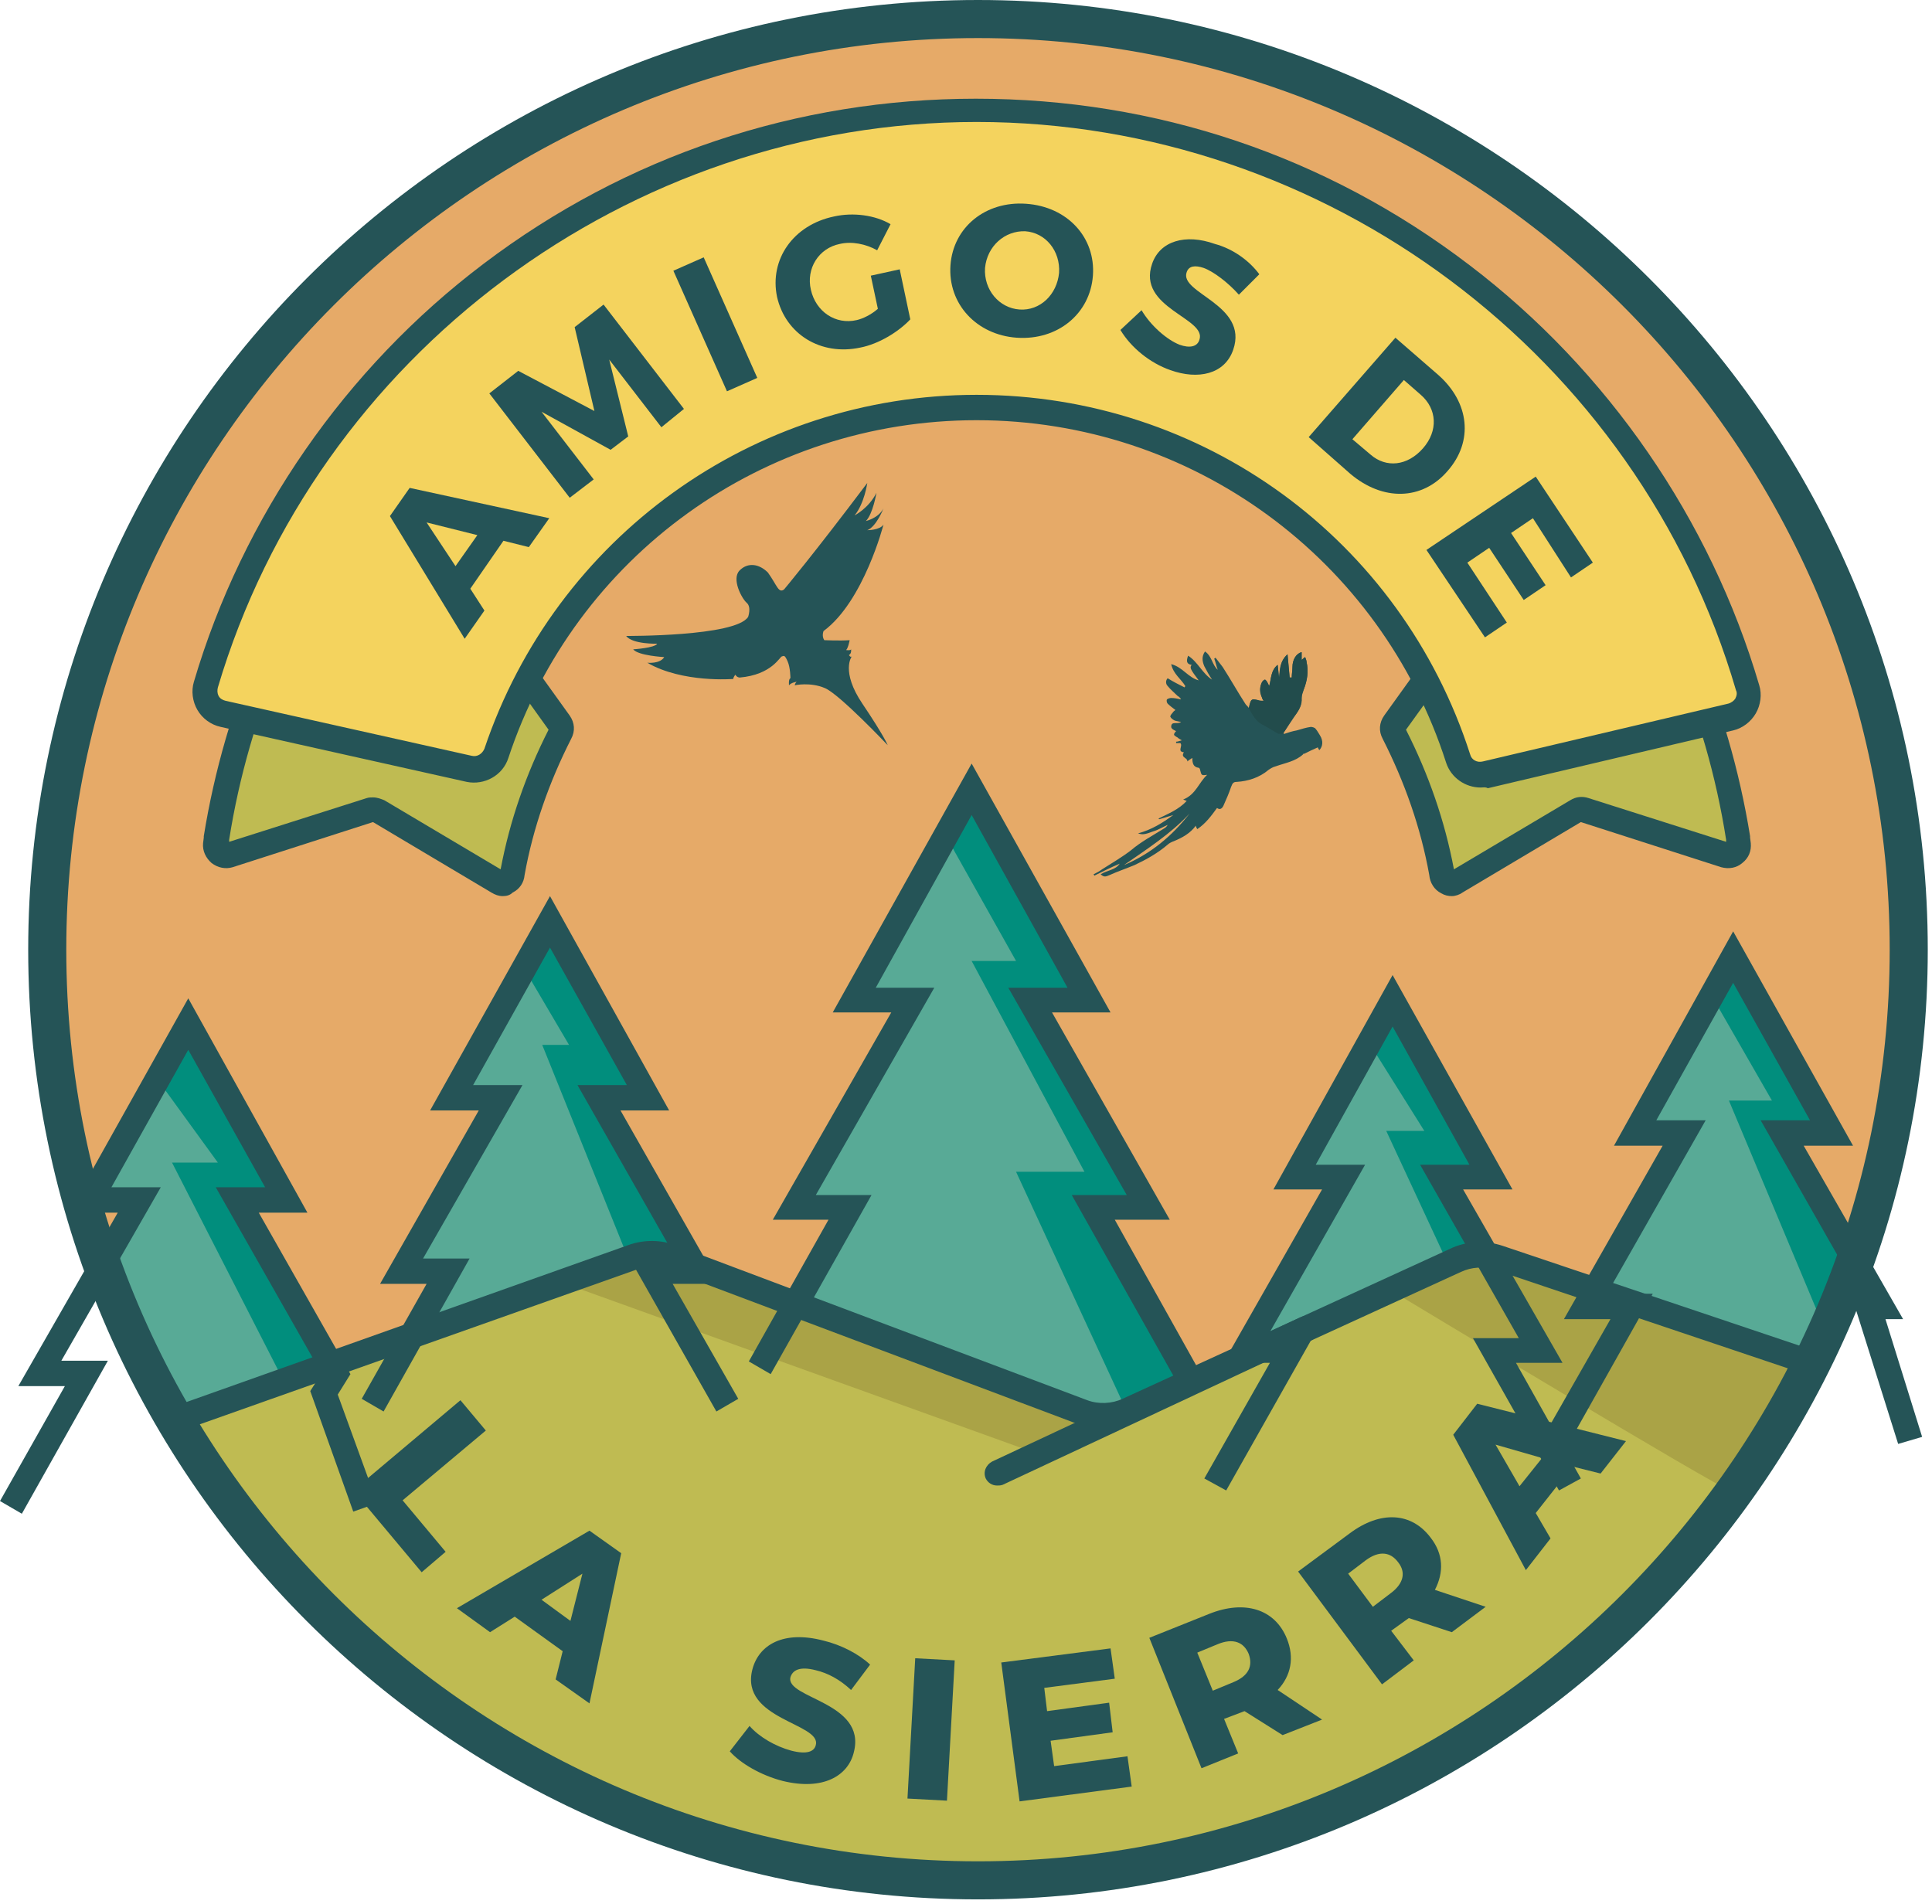 <svg width="274" height="270" viewBox="0 0 274 270" fill="none" xmlns="http://www.w3.org/2000/svg">
<path d="M138.7 265.3C210.828 265.3 269.3 206.828 269.3 134.7C269.3 62.571 210.828 4.1 138.7 4.1C66.571 4.1 8.1 62.571 8.1 134.7C8.1 206.828 66.571 265.3 138.7 265.3Z" fill="#E6AA68"/>
<path d="M137.4 112.7L122.4 141.3L128.6 141.9L114.7 169.9L120.5 171.4L113.5 185.2L157 201.5L168.8 195.3L155.1 172.2L163.4 171.3C163.4 171.3 146.9 141.5 147.1 141.9C147.2 142.3 155.2 141.9 155.2 141.9L137.4 112.7Z" fill="#58AA96"/>
<path d="M78.1 130.7L63.5 156.7L70.8 155.3L58 180.2C58 180.2 61.7 180.8 61.7 181.1C61.7 181.3 58.8 190.7 58.8 190.7L91.6 178L97.1 179.1L86.3 156L92.6 155.3L78.1 130.7Z" fill="#58AA96"/>
<path d="M74.7 138L80.7 148.2H76.9L88.9 178L97.1 179.1L85.6 156L92.7 155.3L77.8 130.1L74.7 138Z" fill="#018E7D"/>
<path d="M26.8 143.801L12.2 168.901L19.9 169.901C19.9 169.901 13.9 178.001 14.1 178.101C14.2 178.301 26.1 200.201 26.1 200.201C26.1 200.201 47.1 193.301 46.9 193.301C46.7 193.401 34.8 169.801 34.8 169.801L40.4 170.501L26.8 143.801Z" fill="#58AA96"/>
<path d="M25.6 145.6L22.4 153.2L30.9 164.9H24.4L40.3 196C40.3 196 47 192.4 46.9 192.3C46.9 192.2 35.4 169.9 35.4 169.9L39.7 170L25.6 145.6Z" fill="#018E7D"/>
<path d="M197.4 142.7L184.1 166.8C184.1 166.8 190.4 166.5 190.4 166.8C190.4 167.1 176.8 192.5 176.8 192.5L210.7 178.1L205.2 166.6L211.2 167.1L197.4 142.7Z" fill="#58AA96"/>
<path d="M194.6 148.601L202 160.401H196.6L205.1 178.701L210.5 177.201L205.5 166.001L212 167.301L197.3 140.301L194.6 148.601Z" fill="#018E7D"/>
<path d="M245.9 134.7L232.8 160.2L239 160.7L227.3 183.3L255.6 193.6L262 177.7L253.8 161.2L260.6 160.7L245.9 134.7Z" fill="#58AA96"/>
<path d="M245.5 134.7L259.8 161.5C259.8 161.5 253.2 161 253.2 161.2C253.3 161.4 262.2 178.7 262.2 178.7L258.6 188.1L245.2 156.1H251.3L243.2 142L245.5 134.7Z" fill="#018E7D"/>
<path d="M134.4 119L134.5 119.2L144.1 136.3H137.8L153.8 166.2H144.1L159.3 199.1L168.6 195.9L156 171.4L162.9 170.9C162.9 170.9 146.7 141 147.1 141.4C147.4 141.7 154.8 141.2 154.8 141.2L137.3 112.6" fill="#018E7D"/>
<path d="M26.1 200.4L91.6 177.9L156.9 201.5L208.7 177.9L256.6 193.1C256.6 193.1 220.9 266 145.9 266C70.9 266 31 216.9 26.1 200.4Z" fill="#BFBB52"/>
<path d="M197.4 183.1C197.4 183.1 245.5 212.1 244.7 211C243.9 209.9 256.6 193.2 256.6 193.2L207.8 176.5L197.4 183.1Z" fill="#AAA346"/>
<path d="M79.7 181.9L80.5 182.2L146.6 206L157.4 200.4L92.9 177.1" fill="#AAA346"/>
<path d="M202.3 96.5L197.4 102L206 126.3L223.4 115.4L246.8 121.6L242.2 100.6L202.3 96.5Z" fill="#BFBB52"/>
<path d="M75.3 96.5L80.3 102L71.6 126.3L54.2 115.4L30.9 121.6L35.5 100.6L75.3 96.5Z" fill="#BFBB52"/>
<path d="M71.3 127.1C70.7 127.1 70.2 126.9 69.7 126.6L52.9 116.6L33 123C32 123.3 30.9 123.1 30 122.4C29.2 121.7 28.7 120.7 28.8 119.6L28.9 118.8C28.9 118.7 28.9 118.7 28.9 118.6C31.9 100 39.5 82.2 50.9 67.1C51.5 66.3 52.4 65.8 53.5 65.8C54.5 65.8 55.5 66.3 56.1 67.1L80.8 101.5C81.5 102.5 81.6 103.7 81 104.8C77.9 110.9 75.6 117.4 74.4 124.1C74.3 125.2 73.7 126.1 72.7 126.6C72.3 127 71.8 127.1 71.3 127.1ZM52.9 113.1C53.5 113.1 54 113.3 54.5 113.5L71 123.3C72.3 116.4 74.6 109.8 77.8 103.5L53.5 69.6C42.6 84.2 35.3 101.3 32.5 119.1V119.4L52 113.2C52.3 113.1 52.6 113.1 52.9 113.1Z" fill="#255457"/>
<path d="M205.9 127.1C205.4 127.1 204.9 127 204.4 126.7C203.4 126.2 202.8 125.2 202.7 124.1C201.5 117.4 199.2 110.9 196.1 104.8C195.5 103.7 195.6 102.5 196.3 101.5L221 67.1C221.6 66.3 222.5 65.8 223.6 65.8C224.6 65.8 225.6 66.2 226.2 67.1C237.6 82.2 245.2 100 248.2 118.6C248.2 118.7 248.2 118.8 248.2 118.8L248.3 119.6C248.4 120.7 248 121.7 247.1 122.4C246.3 123.1 245.2 123.3 244.1 123L224.2 116.6L207.4 126.6C207 126.9 206.4 127.1 205.9 127.1ZM199.4 103.5C202.6 109.8 204.9 116.4 206.2 123.3L222.7 113.5C223.5 113 224.4 112.9 225.3 113.2L244.8 119.4V119.1C242 101.2 234.7 84.1 223.8 69.6L199.4 103.5Z" fill="#255457"/>
<path d="M31.7 101.2C29.8 100.8 28.7 98.9 29.3 97C43.3 49.9 86.9 15.5 138.6 15.5C190.4 15.5 234.1 50.1 248 97.4C248.5 99.2 247.4 101.1 245.6 101.6L210.8 109.8C209.1 110.2 207.4 109.2 206.9 107.6C197.6 78.7 170.6 57.8 138.6 57.8C106.9 57.8 80 78.4 70.5 106.9C70 108.5 68.3 109.5 66.6 109.1L31.7 101.2Z" fill="#F4D35E"/>
<path d="M210 111.7C207.8 111.7 205.8 110.3 205.1 108.2C195.8 79.2 169 59.6 138.5 59.6C108.3 59.6 81.6 78.8 72.1 107.5C71.3 110 68.7 111.4 66.2 110.9L31.3 103.1C29.9 102.8 28.7 101.9 28 100.7C27.3 99.5 27.1 98 27.5 96.7C34.4 73.3 49 52.2 68.6 37.4C88.8 22.1 113 14 138.4 14C163.9 14 188.1 22.1 208.4 37.6C228 52.5 242.6 73.7 249.5 97.2C249.9 98.5 249.7 100 249 101.2C248.3 102.4 247.1 103.3 245.8 103.6L211 111.8C210.7 111.6 210.3 111.7 210 111.7ZM138.5 56C170.6 56 198.7 76.5 208.5 107C208.7 107.8 209.5 108.2 210.3 108L245.1 99.8C245.5 99.7 245.9 99.4 246.1 99.1C246.3 98.7 246.4 98.3 246.2 97.9C232.3 50.4 188 17.3 138.5 17.3C89.2 17.3 44.9 50.3 30.9 97.5C30.8 97.9 30.8 98.3 31 98.7C31.2 99.1 31.6 99.3 32 99.4L66.9 107.2C67.7 107.4 68.4 106.9 68.7 106.2C78.8 76.2 106.8 56 138.5 56Z" fill="#255457"/>
<path d="M66.7 83.5L68.7 86.6L65.9 90.6L55.3 73.2L58.1 69.2L77.9 73.5L75 77.6L71.4 76.7L66.7 83.5ZM60.5 74.1L64.6 80.3L67.7 75.9L60.5 74.1Z" fill="#255457"/>
<path d="M93.799 60.599L86.399 50.999L89.099 61.899L86.599 63.799L76.799 58.399L84.199 67.999L80.799 70.599L69.399 55.799L73.499 52.599L84.299 58.299L81.499 46.399L85.599 43.199L96.999 57.999L93.799 60.599Z" fill="#255457"/>
<path d="M103.1 55.5L95.5 38.4L99.8 36.5L107.4 53.6L103.1 55.5Z" fill="#255457"/>
<path d="M127.6 38.2L129.1 45.3C127.4 47.099 124.6 48.8 122 49.3C116.4 50.499 111.4 47.4 110.2 42.099C109.1 36.8 112.5 31.899 118.3 30.7C121 30.099 124.1 30.5 126.3 31.799L124.4 35.499C122.8 34.599 120.8 34.2 119.1 34.599C116.1 35.2 114.3 38.099 115 41.099C115.7 44.2 118.5 46.099 121.5 45.4C122.4 45.2 123.6 44.599 124.5 43.8L123.5 39.099L127.6 38.2Z" fill="#255457"/>
<path d="M154.999 39.1C154.599 44.5 149.999 48.3 144.199 47.9C138.499 47.5 134.399 43.1 134.799 37.6C135.199 32.2 139.799 28.5 145.499 28.9C151.399 29.3 155.399 33.7 154.999 39.1ZM139.699 38C139.499 41.1 141.699 43.7 144.599 43.9C147.499 44.1 149.899 41.8 150.199 38.7C150.399 35.6 148.299 33 145.399 32.8C142.499 32.7 139.999 34.9 139.699 38Z" fill="#255457"/>
<path d="M178.599 38.9L175.699 41.8C174.199 40.1 172.099 38.5 170.699 38C169.499 37.6 168.599 37.7 168.299 38.6C167.199 41.6 177.099 43.2 174.899 49.6C173.699 53.1 169.899 53.9 165.999 52.5C163.099 51.5 160.399 49.3 158.899 46.8L161.899 44C163.199 46.2 165.499 48.2 167.299 48.9C168.699 49.4 169.799 49.2 170.099 48.2C171.199 45.1 161.199 43.7 163.399 37.4C164.499 34.2 168.099 33.1 172.299 34.6C174.899 35.3 177.199 37 178.599 38.9Z" fill="#255457"/>
<path d="M204 53.199C208.4 57.099 209 62.599 205.3 66.799C201.7 70.999 196.1 71.099 191.5 67.199L185.6 61.999L197.9 47.899L204 53.199ZM191.8 62.299L194.4 64.499C196.6 66.399 199.6 66.099 201.8 63.599C204 61.099 203.8 57.999 201.5 55.999L199.1 53.899L191.8 62.299Z" fill="#255457"/>
<path d="M217.4 73.5L214.3 75.6L219.2 83L216.1 85.1L211.2 77.7L208.1 79.8L213.7 88.3L210.6 90.4L202.3 78L217.8 67.6L225.9 79.8L222.8 81.9L217.4 73.5Z" fill="#255457"/>
<path d="M65.3 198.6L68.9 202.9L57.1 212.8L63.2 220.1L59.8 223L50.1 211.4L65.3 198.6Z" fill="#255457"/>
<path d="M79.8 234.2L73 229.3L69.5 231.5L64.8 228.1L83.6 217.1L88.1 220.3L83.6 241.6L78.8 238.2L79.8 234.2ZM80.9 229.9L82.6 223.2L76.8 226.9L80.9 229.9Z" fill="#255457"/>
<path d="M103.5 248.4L106.3 244.8C107.7 246.4 110 247.7 112.2 248.3C114.5 248.9 115.5 248.4 115.7 247.5C116.5 244.4 104.9 243.9 106.7 236.8C107.6 233.3 111.1 231.2 116.8 232.7C119.3 233.3 121.8 234.6 123.4 236.1L120.7 239.7C119.1 238.2 117.4 237.3 115.7 236.9C113.4 236.3 112.4 236.9 112.1 237.9C111.4 240.9 122.9 241.4 121.1 248.5C120.3 251.9 116.7 254 111 252.6C107.9 251.8 105 250.1 103.5 248.4Z" fill="#255457"/>
<path d="M129.799 235.199L135.399 235.499L134.299 255.399L128.699 255.099L129.799 235.199Z" fill="#255457"/>
<path d="M159.9 249.1L160.5 253.4L144.6 255.5L142 235.8L157.5 233.8L158.1 238.1L148.1 239.4L148.5 242.7L157.3 241.5L157.8 245.7L149 246.9L149.5 250.5L159.9 249.1Z" fill="#255457"/>
<path d="M176.5 242.7L173.6 243.8L175.6 248.7L170.4 250.8L163 232.3L171.5 228.9C176.5 226.9 180.8 228.2 182.5 232.4C183.6 235.1 183.1 237.7 181.2 239.7L187.5 243.9L181.9 246.1L176.5 242.7ZM172.7 233.2L169.8 234.4L172 239.8L174.9 238.6C177.1 237.7 177.7 236.3 177.1 234.6C176.4 232.9 174.9 232.3 172.7 233.2Z" fill="#255457"/>
<path d="M199.8 229.5L197.3 231.3L200.5 235.5L196 238.9L184.1 222.9L191.4 217.5C195.8 214.2 200.2 214.5 202.9 218.1C204.7 220.4 204.8 223 203.5 225.5L210.7 227.9L205.9 231.5L199.8 229.5ZM193.7 221.3L191.2 223.2L194.7 227.9L197.2 226C199.1 224.6 199.4 223 198.3 221.6C197.2 220.1 195.6 219.9 193.7 221.3Z" fill="#255457"/>
<path d="M223 208L217.8 214.6L219.9 218.2L216.4 222.7L206.1 203.5L209.5 199.1L230.6 204.4L227 209L223 208ZM218.7 206.8L212.1 204.9L215.5 210.8L218.7 206.8Z" fill="#255457"/>
<path d="M25 203.2L23.8 199.8L89.1 176.6C91.3 175.8 93.8 175.8 96 176.7L154.2 198.6C155.8 199.2 157.7 199.1 159.2 198.4L205.7 177.1C208 176 210.7 175.9 213.1 176.7L257.1 191.5L256 194.9L212 180.1C210.4 179.6 208.7 179.7 207.2 180.4L160.7 201.7C158.3 202.8 155.4 202.9 152.9 202L94.7 180.1C93.3 179.6 91.7 179.5 90.2 180.1L25 203.2Z" fill="#255457"/>
<path d="M141.4 210.7C140.7 210.7 140.1 210.3 139.8 209.7C139.4 208.8 139.8 207.8 140.7 207.3L184.5 186.8C185.4 186.4 186.4 186.8 186.9 187.7C187.3 188.6 186.9 189.6 186 190.1L142.2 210.6C141.9 210.7 141.7 210.7 141.4 210.7Z" fill="#255457"/>
<path d="M138.7 269.4C64.4 269.4 4 209 4 134.7C4 60.4 64.4 0 138.7 0C213 0 273.4 60.4 273.4 134.7C273.4 209 212.9 269.4 138.7 269.4ZM138.7 5.4C67.4 5.4 9.4 63.4 9.4 134.7C9.4 206 67.4 264 138.7 264C210 264 268 206 268 134.7C268 63.4 210 5.4 138.7 5.4Z" fill="#255457"/>
<path d="M167.8 197.6L152 169.5H159.8L143 140.1H151.4L137.8 115.6L124.2 140.1H132.5L115.7 169.5H123.6L109.3 194.9L106.2 193.1L117.5 173H109.6L126.4 143.6H118.1L137.8 108.3L157.5 143.6H149.2L165.9 173H158.1L170.9 195.9L167.8 197.6Z" fill="#255457"/>
<path d="M221.1 211.4L208.9 189.8H215.4L201.4 165.2H208.4L197.5 145.6L186.6 165.2H193.6L179.6 189.8H186.1L173.9 211.4L170.8 209.7L180.1 193.3H173.5L187.5 168.7H180.6L197.5 138.3L214.5 168.7H207.5L221.6 193.3H215L224.2 209.7L221.1 211.4Z" fill="#255457"/>
<path d="M222.2 205.2L219.1 203.4L228.4 187.1H221.8L235.8 162.5H228.9L245.8 132.1L262.8 162.5H255.8L269.9 187.1H267.4L272.6 203.8L269.2 204.8L262.5 183.5H263.7L249.7 158.9H256.7L245.8 139.4L234.9 158.9H241.9L227.9 183.5H234.4L222.2 205.2Z" fill="#255457"/>
<path d="M101.6 200.2L89.3 178.5H95.9L81.9 153.9H88.9L78 134.4L67.1 153.9H74.1L60 178.5H66.6L54.4 200.2L51.3 198.4L60.5 182.1H53.9L67.9 157.5H61L78 127.1L94.9 157.5H88L102 182.1H95.4L104.7 198.4L101.6 200.2Z" fill="#255457"/>
<path d="M3.1 214.7L0 212.9L9.2 196.6H2.6L16.7 172H9.7L26.7 141.6L43.6 172H36.7L49.7 194.9L47.9 197.8L53.5 213.2L50.1 214.4L44 197.3L45.6 194.8L30.6 168.4H37.6L26.7 148.9L15.8 168.4H22.8L8.7 193H15.3L3.1 214.7Z" fill="#255457"/>
<path d="M168.5 93C169.9 93.9 170.5 95.5 171.9 96.4C171.5 95.8 171.1 95.1 170.8 94.5C170.5 93.8 170.4 93.1 170.9 92.4C171.9 93.1 171.9 94.3 172.7 95C172.5 94.5 172.4 93.9 172.2 93.4C172.3 93.4 172.3 93.3 172.4 93.3C172.7 93.7 173.1 94.2 173.4 94.6C174.5 96.3 175.5 98.1 176.6 99.8C176.7 100 176.9 100.1 177.1 100.4C177.2 100.2 177.2 100.1 177.2 100C177.4 99.2 177.5 99.1 178.4 99.3C178.6 99.4 178.9 99.4 179.2 99.4C179.1 99.2 179 99.1 179 99C178.6 98.2 178.6 97.5 179 96.7C179.1 96.6 179.2 96.4 179.4 96.4C179.5 96.4 179.6 96.6 179.7 96.7C179.8 96.9 179.9 97.1 180 97.3C180.3 96.3 180.2 95.1 181.2 94.3C181.3 95 181.3 95.5 181.4 96.1C181.5 94.9 181.5 93.8 182.6 92.8C182.7 94 182.8 95.1 182.9 96.1C183 96.1 183.1 96.1 183.2 96.1C183.2 95.6 183.3 95.1 183.3 94.6C183.3 93.6 183.8 92.7 184.6 92.5C184.6 92.9 184.6 93.2 184.6 93.6C184.8 93.5 184.9 93.4 185.1 93.2C185.2 93.5 185.3 93.7 185.3 93.9C185.6 95.2 185.4 96.5 184.9 97.8C184.8 98.2 184.6 98.6 184.6 99C184.7 99.9 184.3 100.6 183.8 101.3C183.2 102.2 182.6 103.1 182 104L182.1 104.1C182.7 103.9 183.3 103.7 183.9 103.6C184.6 103.4 185.2 103.2 185.9 103.1C186.1 103.1 186.5 103.2 186.6 103.4C186.8 103.6 187 104 187.2 104.3C187.7 105.1 187.6 105.9 187.1 106.4C187 106.2 186.9 106.1 186.9 106C186.2 106.3 185.6 106.6 185 106.9C184.9 106.9 184.8 106.9 184.8 107C183.7 108 182.3 108.2 180.9 108.7C180.5 108.8 180.2 109 179.9 109.2C178.6 110.3 177 110.8 175.4 110.9C174.9 110.9 174.8 111.1 174.6 111.6C174.3 112.5 173.9 113.4 173.5 114.3C173.3 114.7 173 114.9 172.6 114.6C171.8 115.7 171 116.8 169.8 117.6C169.7 117.4 169.6 117.3 169.6 117.1C168.8 118.2 167.7 118.8 166.5 119.3C166.2 119.4 165.8 119.6 165.6 119.8C164.2 121 162.6 121.9 160.9 122.7C159.7 123.2 158.5 123.6 157.4 124.1C156.9 124.3 156.6 124.5 156.1 124C157.1 123.4 158.2 123.4 158.8 122.5C157.6 123 156.4 123.6 155.2 124.2C155.2 124.1 155.1 124.1 155.1 124C155.5 123.8 155.9 123.6 156.3 123.3C157.7 122.4 159.1 121.6 160.4 120.6C161.8 119.4 163.5 118.5 165.1 117.5C165.3 117.4 165.5 117.2 165.6 117C164.9 117.3 164.3 117.7 163.6 117.9C162.3 118.4 162 118.4 161.4 118.2C163.3 117.7 164.9 116.7 166.4 115.6C165.7 115.8 165.1 116 164.4 116.2L164.3 116.1C165.7 115.4 167.2 114.8 168.3 113.6C168.1 113.5 168 113.5 167.8 113.4C169.6 112.7 170 111 171.2 109.9C170.4 110 170.4 110 170.2 109.2C170.2 109.1 170.1 108.9 170 108.9C169.2 108.8 169.1 108.2 169.1 107.5C168.8 107.7 168.6 107.8 168.4 108C168.4 107.4 167.4 107.5 167.9 106.7C166.9 106.6 167.8 105.8 167.4 105.4C167.2 105.4 167 105.4 166.8 105.4C166.8 105.3 166.8 105.3 166.8 105.2C167 105.2 167.3 105.1 167.6 105C167.3 104.8 167.2 104.8 167 104.6C166.8 104.5 166.5 104.3 166.5 104.2C166.5 104 166.7 103.8 166.8 103.7C166.6 103.6 166.1 103.4 166.1 103.1C166.1 102.2 167 102.8 167.5 102.4C167.1 102.3 166.9 102.3 166.6 102.2C166.4 102.1 166.1 101.9 166 101.7C165.9 101.6 166.1 101.3 166.3 101.1C166.4 100.9 166.6 100.8 166.7 100.7C166.3 100.4 165.9 100.1 165.6 99.8C165.5 99.7 165.4 99.4 165.5 99.2C165.6 99.1 165.9 99 166.1 99C166.6 99 167 99.1 167.5 99.2C167.4 99 167.2 98.8 167 98.7C166.5 98.2 166 97.8 165.6 97.3C165.3 97 165.3 96.5 165.6 96.2C166.4 96.7 167.2 97.1 168 97.5C168 97.4 168.1 97.4 168.1 97.3C167.5 96.3 166.4 95.6 166.1 94.2C167.7 94.6 168.5 96.1 170 96.5C168.8 94.9 168.7 94.7 169 94.3C168.3 94.2 168.2 93.8 168.5 93ZM159.4 122.7C163.2 121.1 166.2 118.6 168.7 115.4C166 118.3 162.7 120.4 159.4 122.7Z" fill="#255457"/>
<path d="M111.2 83.6C111.2 83.6 115.4 78.6 123 68.5C123 68.5 122.6 71.4 121.2 73.1C121.2 73.1 123.2 72.1 124.3 69.9C124.3 69.9 123.8 72.9 122.8 73.9C122.8 73.9 124.6 73.5 125.3 72.1C125.3 72.1 124.3 74.7 123 75.2C123 75.2 124.8 75.2 125.3 74.4C125.3 74.4 122.5 85.3 116.8 89.5C116.8 89.5 116.5 90.2 116.9 90.8C116.9 90.8 119.1 90.9 120.5 90.8C120.5 90.8 120.3 91.9 120 92.2C120 92.2 120.6 92.3 120.7 92.1C120.7 92.1 120.8 92.7 120.4 92.9C120.4 92.9 120.6 93.3 120.8 93.1C120.8 93.1 119.2 95.2 122.3 99.8C125.4 104.4 125.9 105.7 125.9 105.7C125.9 105.7 119.1 98.5 117 97.6C114.9 96.7 112.7 97.2 112.7 97.2C112.7 97.2 112.8 96.8 113 96.7C113 96.7 112.2 96.8 111.9 97.2C111.9 97.2 111.8 96.3 112.1 96.2C112.1 96.2 112.1 94.7 111.7 93.8C111.3 92.9 111.2 93 110.9 93.1C110.6 93.1 109.5 95.7 104.9 96.1C104.9 96.1 104.5 96.1 104.3 95.7C104.3 95.7 104 96 104 96.3C104 96.3 96.8 96.9 91.8 94C91.8 94 93.6 94.2 94.2 93.2C94.2 93.2 90.5 93 89.8 92.1C89.8 92.1 92.9 91.9 93.2 91.3C93.2 91.3 89.7 91.4 88.8 90.2C88.8 90.2 104.3 90.3 106.1 87.5C106.1 87.5 106.6 86.1 105.9 85.5C105.2 84.9 103.7 82.1 104.9 80.9C106.1 79.7 107.7 80 108.9 81.2C110.2 83 110.4 84.2 111.2 83.6Z" fill="#255457"/>
<path d="M105.399 80.8C105.399 80.7 105.399 80.6 105.499 80.7C105.599 80.7 106.499 81 106.499 81L105.399 81.5C105.499 81.4 105.399 80.9 105.399 80.8Z" fill="#255457"/>
<path d="M182.1 104.1L182 104C182.6 103.1 183.1 102.1 183.8 101.3C184.3 100.6 184.6 99.9 184.6 99C184.6 98.6 184.7 98.2 184.9 97.8C185.4 96.5 185.6 95.3 185.3 93.9C185.3 93.7 185.2 93.5 185.1 93.2C184.9 93.3 184.8 93.4 184.6 93.6C184.6 93.2 184.6 92.8 184.6 92.5C183.8 92.7 183.3 93.6 183.3 94.6C183.3 95.1 183.2 95.6 183.2 96.1C183.1 96.1 183 96.1 182.9 96.1C182.8 95 182.7 94 182.6 92.8C181.5 93.8 181.6 94.9 181.4 96.1C181.3 95.5 181.3 95 181.2 94.3C180.2 95.1 180.3 96.3 180 97.3C179.9 97.1 179.8 96.9 179.7 96.7C179.6 96.6 179.5 96.4 179.4 96.4C179.3 96.4 179.1 96.6 179 96.7C178.6 97.5 178.7 98.2 179 99C179 99.1 179.1 99.2 179.2 99.4C178.9 99.4 178.6 99.4 178.4 99.3C177.5 99.1 177.5 99.1 177.2 100C177.2 100.1 177.2 100.1 177.1 100.4C177.1 100.4 177.9 102.2 178.9 102.7C179.9 103.2 181.2 104.1 181.4 104.1C181.6 104 182.1 104.1 182.1 104.1Z" fill="#224C4C"/>
</svg>

